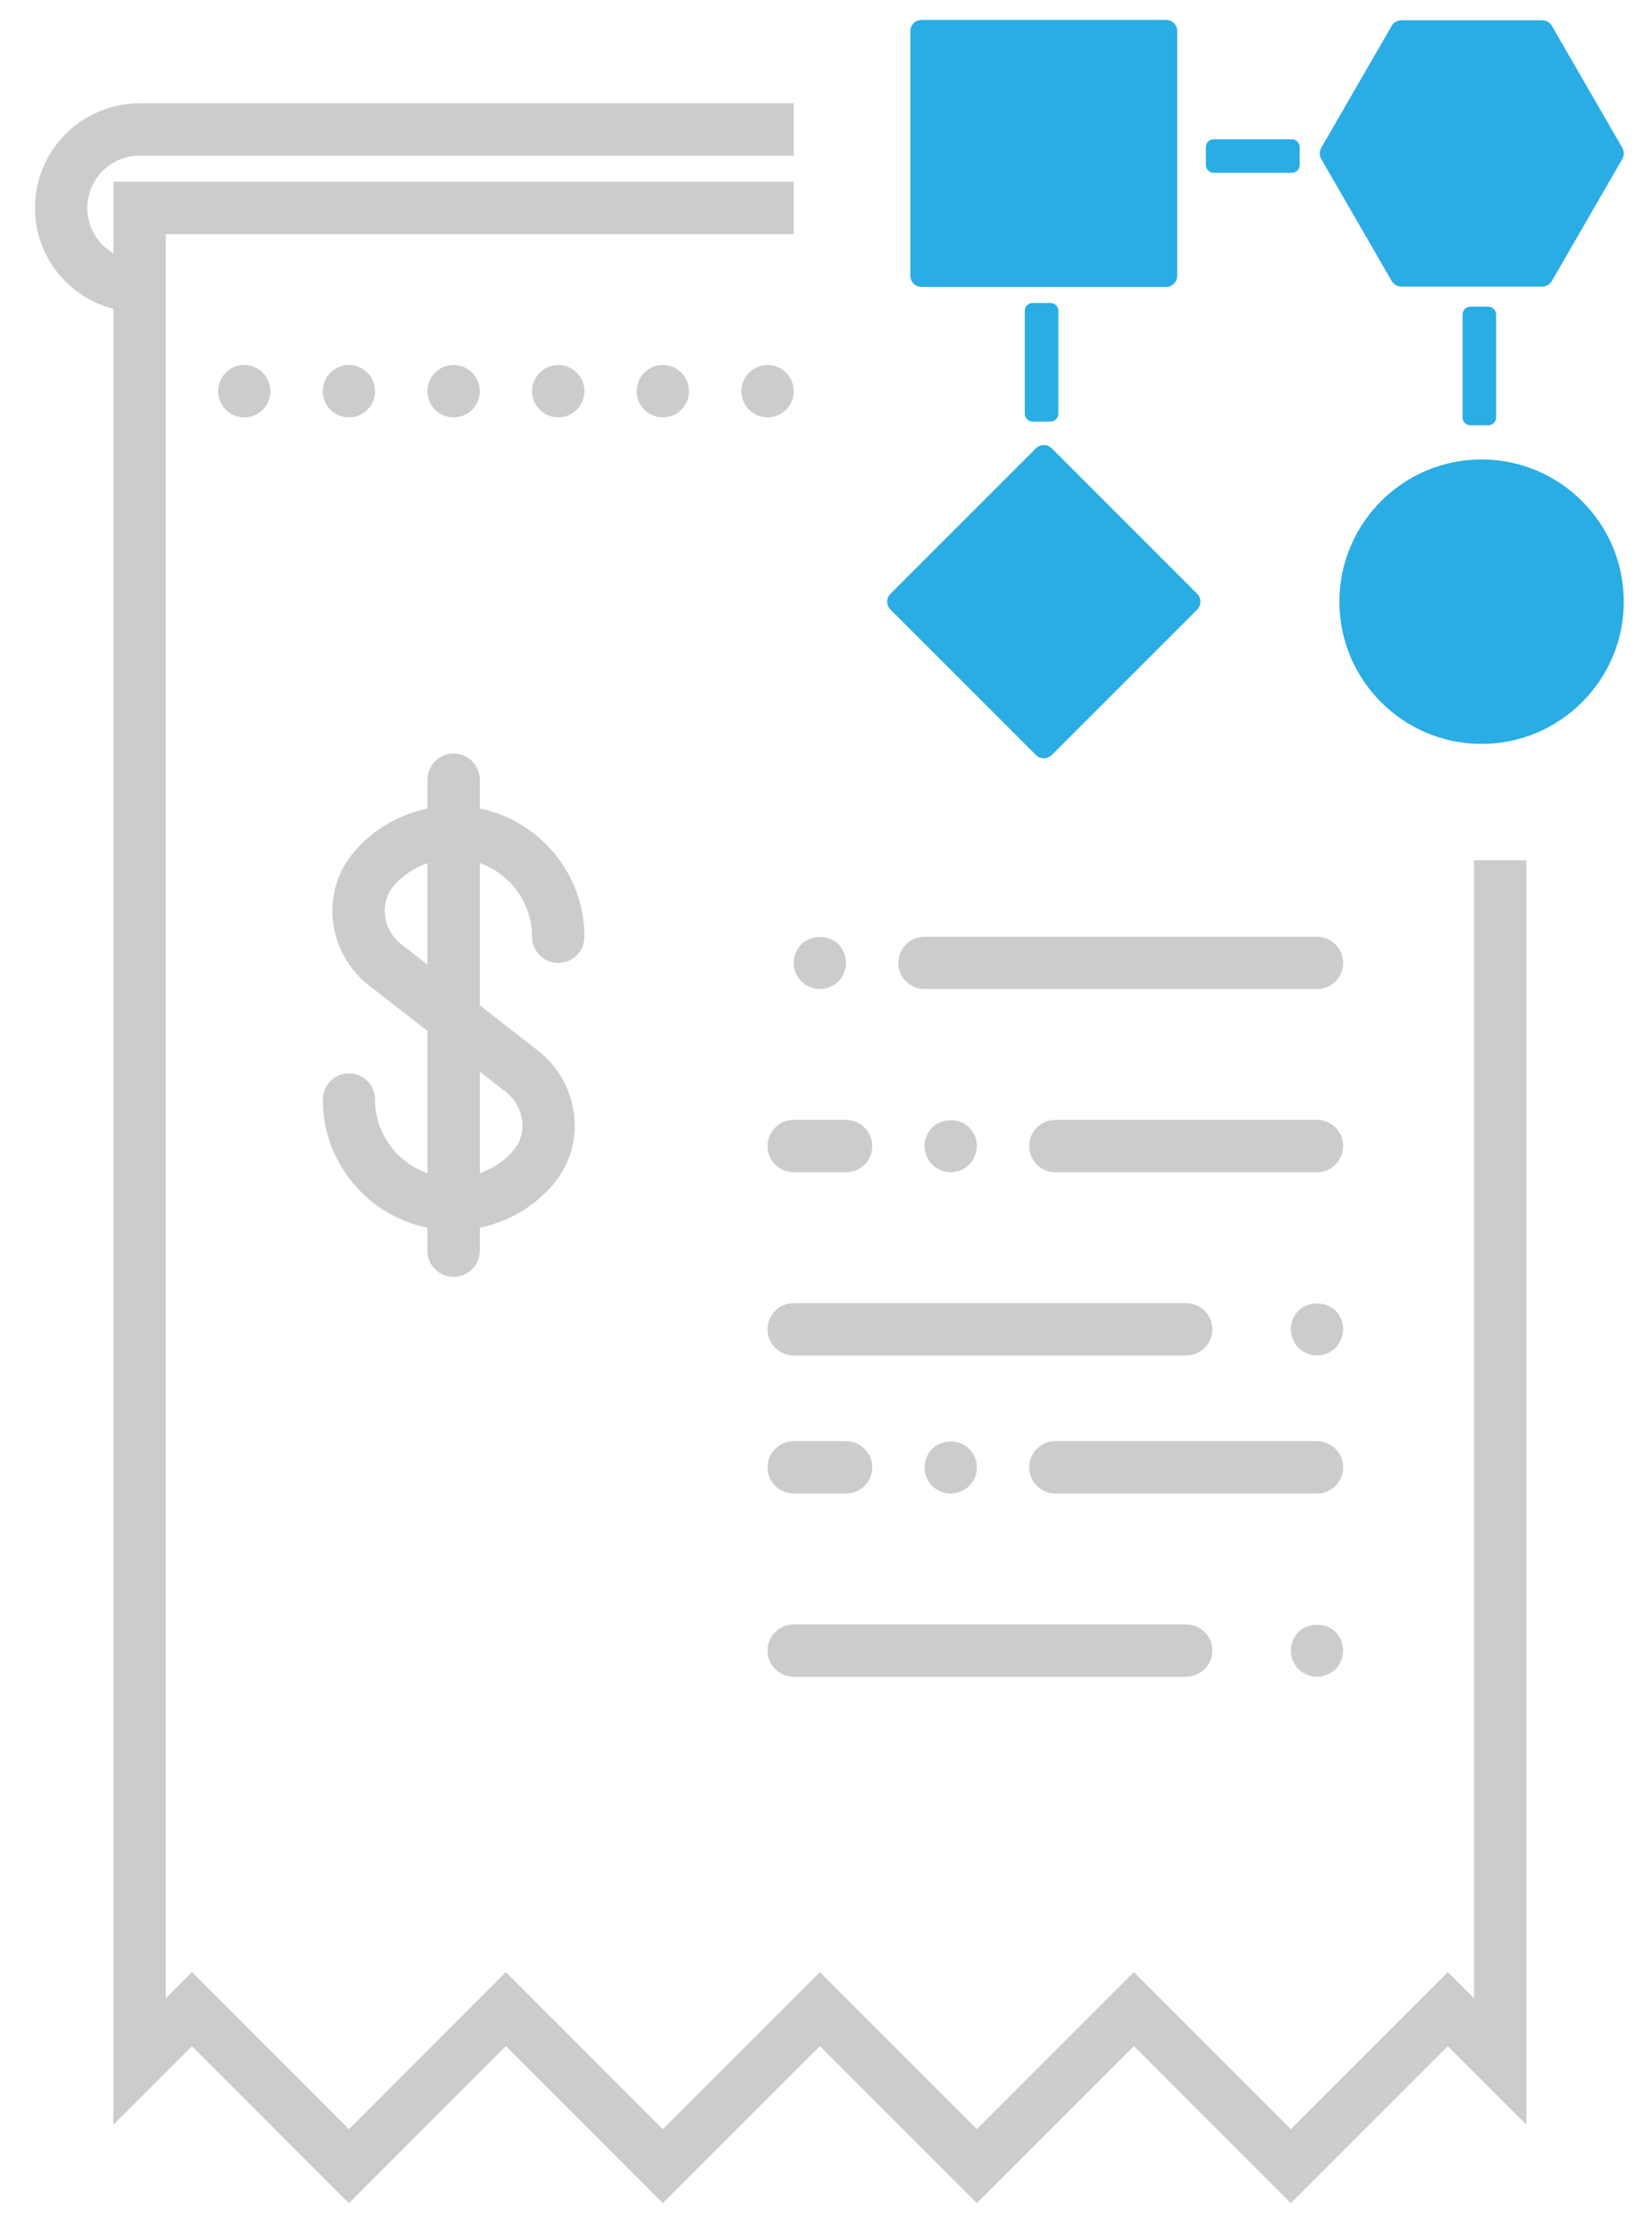 <?xml version="1.0" encoding="utf-8"?>
<!-- Generator: Adobe Illustrator 15.1.0, SVG Export Plug-In . SVG Version: 6.00 Build 0)  -->
<!DOCTYPE svg PUBLIC "-//W3C//DTD SVG 1.1//EN" "http://www.w3.org/Graphics/SVG/1.1/DTD/svg11.dtd">
<svg version="1.1" id="Layer_1" xmlns="http://www.w3.org/2000/svg" xmlns:xlink="http://www.w3.org/1999/xlink" x="0px" y="0px"
	 width="108px" height="146px" viewBox="0 0 108 146" enable-background="new 0 0 108 146" xml:space="preserve">
<g>
	<path fill="#CCCCCC" d="M77.545,85.172H51.889c-0.944,0-1.713,0.769-1.713,1.712c0,0.944,0.769,1.712,1.713,1.712h25.656
		c0.944,0,1.713-0.769,1.713-1.712C79.258,85.941,78.49,85.172,77.545,85.172z"/>
	<path fill="#CCCCCC" d="M84.887,85.666c-0.31,0.326-0.501,0.751-0.501,1.219c0,0.443,0.191,0.886,0.501,1.211
		c0.326,0.311,0.769,0.501,1.211,0.501s0.894-0.19,1.22-0.501c0.3-0.326,0.492-0.769,0.492-1.211c0-0.468-0.192-0.893-0.492-1.219
		C86.666,85.039,85.54,85.039,84.887,85.666z"/>
	<path fill="#CCCCCC" d="M86.098,61.228H60.441c-0.943,0-1.713,0.76-1.713,1.71c0,0.946,0.77,1.705,1.713,1.705h25.657
		c0.943,0,1.712-0.759,1.712-1.705C87.81,61.987,87.042,61.228,86.098,61.228z"/>
	<path fill="#CCCCCC" d="M86.098,73.195H68.993c-0.944,0-1.712,0.769-1.712,1.712c0,0.943,0.768,1.712,1.712,1.712h17.105
		c0.943,0,1.712-0.769,1.712-1.712C87.81,73.964,87.042,73.195,86.098,73.195z"/>
	<path fill="#CCCCCC" d="M51.889,76.62h3.422c0.944,0,1.713-0.769,1.713-1.712c0-0.944-0.769-1.712-1.713-1.712h-3.422
		c-0.944,0-1.713,0.769-1.713,1.712C50.176,75.851,50.945,76.62,51.889,76.62z"/>
	<path fill="#CCCCCC" d="M52.39,61.719c-0.311,0.325-0.501,0.753-0.501,1.219c0,0.461,0.19,0.885,0.501,1.212
		c0.325,0.31,0.767,0.493,1.21,0.493s0.884-0.183,1.21-0.493c0.311-0.327,0.501-0.751,0.501-1.212c0-0.466-0.19-0.894-0.501-1.219
		C54.185,61.084,53.032,61.084,52.39,61.719z"/>
	<path fill="#CCCCCC" d="M63.363,76.127c0.31-0.326,0.503-0.76,0.503-1.219c0-0.46-0.193-0.902-0.503-1.211
		c-0.626-0.635-1.778-0.635-2.422,0c-0.309,0.318-0.5,0.769-0.5,1.211c0,0.442,0.191,0.894,0.5,1.219
		c0.326,0.3,0.769,0.493,1.211,0.493C62.595,76.62,63.039,76.427,63.363,76.127z"/>
	<path fill="#CCCCCC" d="M27.942,80.245v1.503c0,0.943,0.769,1.711,1.713,1.711c0.943,0,1.712-0.768,1.712-1.711v-1.503
		c1.861-0.384,3.566-1.37,4.82-2.856c1.044-1.236,1.527-2.823,1.352-4.46c-0.175-1.67-1.035-3.224-2.362-4.251l-3.81-2.965v-9.303
		c1.979,0.71,3.417,2.589,3.417,4.819c0,0.943,0.768,1.71,1.712,1.71c0.942,0,1.712-0.767,1.712-1.71
		c0-4.136-2.948-7.584-6.841-8.385v-1.88c0-0.945-0.769-1.713-1.712-1.713c-0.944,0-1.713,0.768-1.713,1.713v1.888
		c-1.862,0.383-3.566,1.369-4.818,2.856c-1.045,1.236-1.528,2.813-1.362,4.452c0.177,1.669,1.035,3.222,2.372,4.259l3.809,2.963
		v9.305c-1.987-0.709-3.424-2.589-3.424-4.819c0-0.943-0.761-1.711-1.705-1.711c-0.942,0-1.711,0.768-1.711,1.711
		C21.102,75.993,24.042,79.451,27.942,80.245z M31.367,70.047l1.712,1.328c0.593,0.468,0.985,1.169,1.061,1.913
		c0.076,0.702-0.125,1.378-0.568,1.896c-0.593,0.701-1.36,1.196-2.204,1.494V70.047z M26.23,61.719
		c-0.602-0.468-0.985-1.169-1.062-1.919c-0.075-0.696,0.126-1.371,0.56-1.889c0.603-0.701,1.371-1.194,2.214-1.494v6.631
		L26.23,61.719z"/>
	<path fill="#CCCCCC" d="M36.496,27.28c0.942,0,1.712-0.767,1.712-1.71c0-0.945-0.77-1.713-1.712-1.713
		c-0.944,0-1.712,0.769-1.712,1.713C34.784,26.513,35.551,27.28,36.496,27.28z"/>
	<circle fill="#CCCCCC" cx="43.334" cy="25.569" r="1.712"/>
	<path fill="#CCCCCC" d="M50.176,27.28c0.952,0,1.713-0.767,1.713-1.71c0-0.945-0.761-1.713-1.713-1.713
		c-0.945,0-1.705,0.769-1.705,1.713C48.471,26.513,49.231,27.28,50.176,27.28z"/>
	<circle fill="#CCCCCC" cx="29.655" cy="25.569" r="1.712"/>
	<path fill="#CCCCCC" d="M22.813,27.28c0.944,0,1.705-0.767,1.705-1.71c0-0.945-0.761-1.713-1.705-1.713
		c-0.951,0-1.711,0.769-1.711,1.713C21.102,26.513,21.862,27.28,22.813,27.28z"/>
	<path fill="#CCCCCC" d="M15.965,27.28c0.953,0,1.712-0.767,1.712-1.71c0-0.945-0.76-1.713-1.712-1.713
		c-0.944,0-1.704,0.769-1.704,1.713C14.262,26.513,15.021,27.28,15.965,27.28z"/>
	<path fill="#CCCCCC" d="M77.545,106.172H51.889c-0.944,0-1.713,0.769-1.713,1.712c0,0.944,0.769,1.712,1.713,1.712h25.656
		c0.944,0,1.713-0.769,1.713-1.712C79.258,106.941,78.49,106.172,77.545,106.172L77.545,106.172z M77.545,106.172"/>
	<path fill="#CCCCCC" d="M84.887,106.666c-0.31,0.326-0.501,0.751-0.501,1.219c0,0.443,0.191,0.886,0.501,1.211
		c0.326,0.311,0.769,0.501,1.211,0.501s0.894-0.19,1.22-0.501c0.3-0.326,0.492-0.769,0.492-1.211c0-0.468-0.192-0.893-0.492-1.219
		C86.666,106.039,85.54,106.039,84.887,106.666L84.887,106.666z M84.887,106.666"/>
	<path fill="#CCCCCC" d="M86.098,94.195H68.993c-0.944,0-1.712,0.769-1.712,1.712c0,0.943,0.768,1.712,1.712,1.712h17.105
		c0.943,0,1.712-0.769,1.712-1.712C87.81,94.964,87.042,94.195,86.098,94.195L86.098,94.195z M86.098,94.195"/>
	<path fill="#CCCCCC" d="M50.176,95.908c0,0.943,0.769,1.712,1.713,1.712h3.422c0.944,0,1.713-0.769,1.713-1.712
		c0-0.944-0.769-1.712-1.713-1.712h-3.422C50.945,94.195,50.176,94.964,50.176,95.908L50.176,95.908z M50.176,95.908"/>
	<path fill="#CCCCCC" d="M63.363,97.127c0.31-0.326,0.503-0.76,0.503-1.219c0-0.46-0.193-0.902-0.503-1.211
		c-0.626-0.635-1.778-0.635-2.422,0c-0.309,0.318-0.5,0.769-0.5,1.211c0,0.442,0.191,0.894,0.5,1.219
		c0.326,0.3,0.769,0.493,1.211,0.493C62.595,97.62,63.039,97.427,63.363,97.127L63.363,97.127z M63.363,97.127"/>
	<path fill="#CCCCCC" d="M96.364,56.222v74.389l-1.713-1.713l-10.265,10.266l-10.257-10.266l-10.264,10.266L53.6,128.898
		l-10.266,10.266l-10.264-10.266l-10.258,10.266l-10.264-10.266l-1.711,1.713V15.304h41.052V11.88H7.413v4.678
		c-1.019-0.595-1.703-1.697-1.703-2.966c0-1.888,1.528-3.417,3.416-3.417h42.764V6.752H9.125c-3.775,0-6.84,3.064-6.84,6.84
		c0,3.182,2.188,5.837,5.128,6.598v118.681l5.136-5.136L22.813,144l10.258-10.266L43.334,144L53.6,133.735L63.866,144l10.264-10.266
		L84.386,144l10.265-10.266l5.137,5.136V56.222H96.364z"/>
</g>
<g>
	<path fill="#29ADE4" d="M60.245,18.752h15.987c0.404,0,0.731-0.327,0.731-0.731V2.034c0-0.403-0.327-0.731-0.731-0.731H60.245
		c-0.404,0-0.731,0.328-0.731,0.731v15.987C59.513,18.426,59.84,18.752,60.245,18.752L60.245,18.752z M60.245,18.752"/>
	<path fill="#29ADE4" d="M68.756,29.303c-0.287-0.286-0.749-0.286-1.034,0l-9.507,9.506c-0.286,0.286-0.286,0.749,0,1.034
		l9.507,9.506c0.143,0.143,0.329,0.214,0.517,0.214c0.186,0,0.373-0.071,0.518-0.214l9.506-9.506c0.285-0.286,0.285-0.749,0-1.034
		L68.756,29.303z M68.756,29.303"/>
	<path fill="#29ADE4" d="M91.615,18.732h9.205c0.262,0,0.503-0.139,0.634-0.366l4.603-7.973c0.131-0.225,0.131-0.504,0-0.731
		l-4.603-7.973c-0.131-0.227-0.372-0.365-0.634-0.365h-9.205c-0.262,0-0.504,0.139-0.634,0.365l-4.604,7.973
		c-0.131,0.227-0.131,0.506,0,0.731l4.604,7.973C91.112,18.593,91.353,18.732,91.615,18.732L91.615,18.732z M91.615,18.732"/>
	<path fill="#29ADE4" d="M96.858,30.03c-5.126,0-9.295,4.17-9.295,9.297c0,5.125,4.169,9.295,9.295,9.295
		c5.127,0,9.297-4.17,9.297-9.295C106.155,34.201,101.985,30.03,96.858,30.03L96.858,30.03z M96.858,30.03"/>
	<path fill="#29ADE4" d="M67.507,19.802c-0.283,0-0.512,0.229-0.512,0.512v6.728c0,0.283,0.229,0.512,0.512,0.512h1.169
		c0.282,0,0.513-0.229,0.513-0.512v-6.728c0-0.283-0.23-0.512-0.513-0.512H67.507z M67.507,19.802"/>
	<path fill="#29ADE4" d="M96.127,20.046c-0.283,0-0.512,0.229-0.512,0.512v6.728c0,0.282,0.229,0.511,0.512,0.511h1.169
		c0.283,0,0.512-0.229,0.512-0.511v-6.728c0-0.283-0.229-0.512-0.512-0.512H96.127z M96.127,20.046"/>
	<path fill="#29ADE4" d="M84.455,9.103h-5.107c-0.282,0-0.512,0.229-0.512,0.512v1.17c0,0.283,0.229,0.512,0.512,0.512h5.107
		c0.281,0,0.511-0.229,0.511-0.512v-1.17C84.965,9.332,84.736,9.103,84.455,9.103L84.455,9.103z M84.455,9.103"/>
</g>
</svg>
